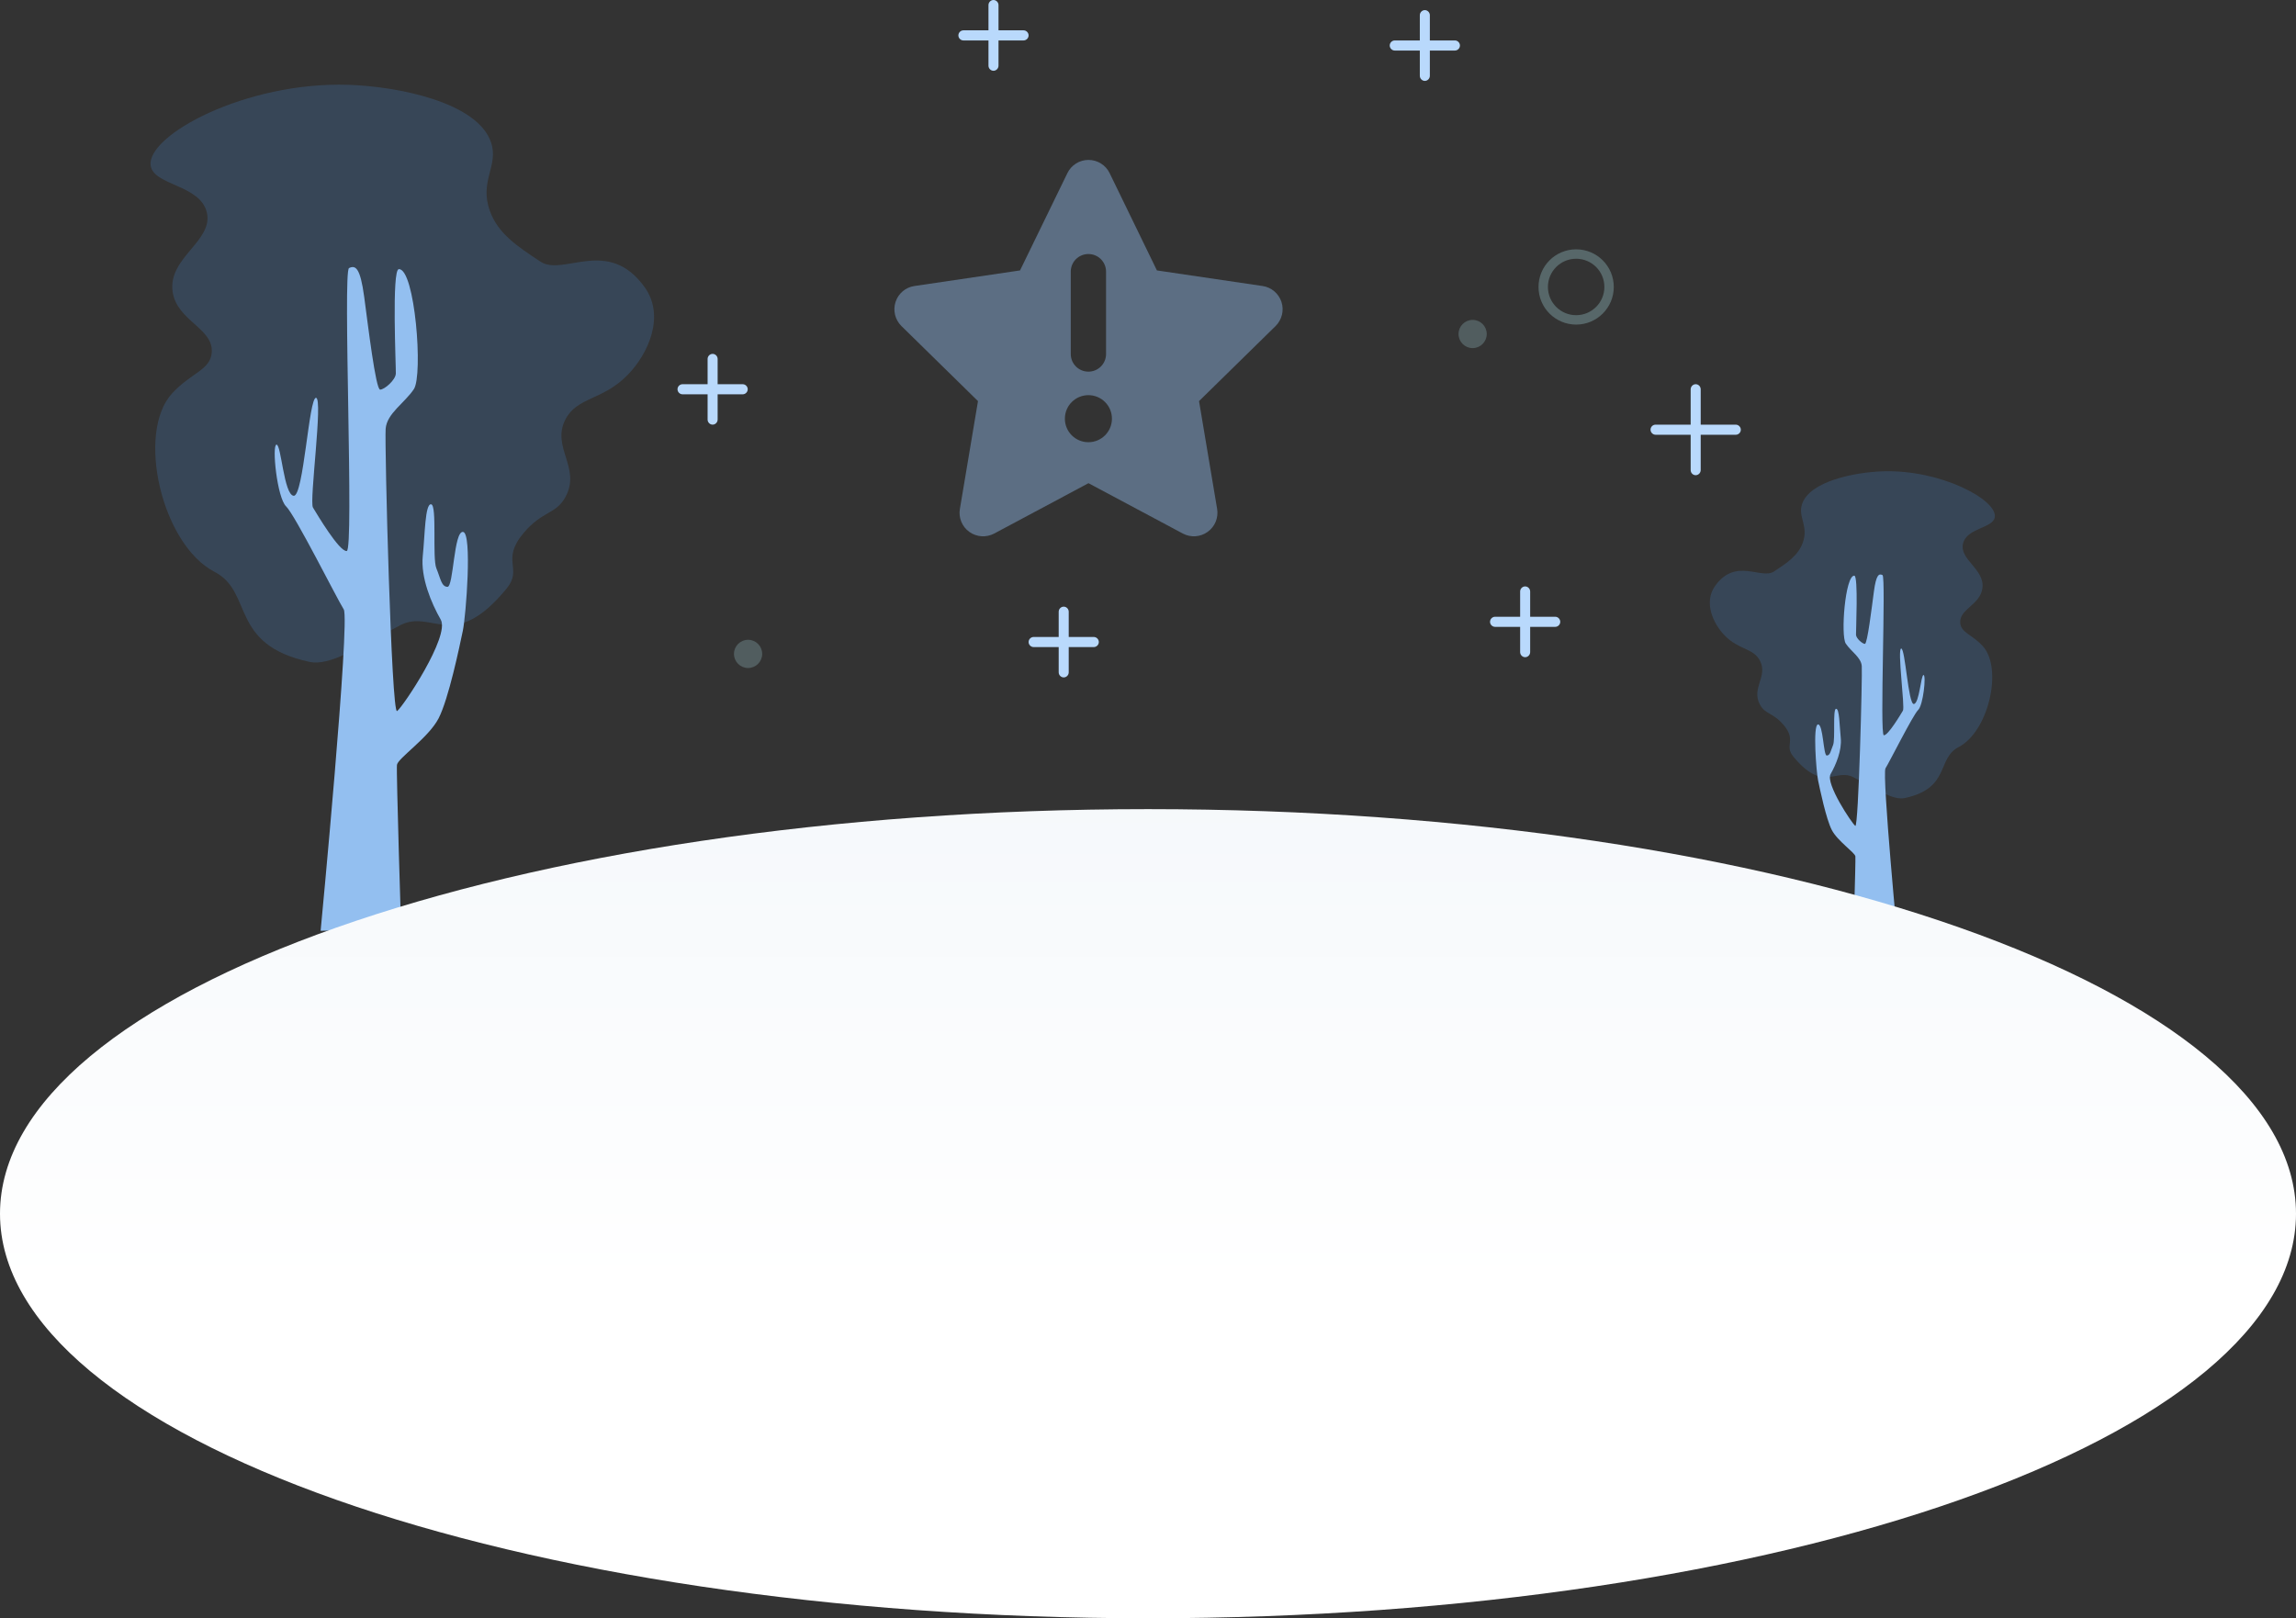 <?xml version="1.0" encoding="UTF-8"?>
<svg width="244px" height="172px" viewBox="0 0 244 172" version="1.1" xmlns="http://www.w3.org/2000/svg" xmlns:xlink="http://www.w3.org/1999/xlink">
    <rect x="0" y="0" width="244" height="172" fill="#333333" stroke="none"/>
    <title>Group 48</title>
    <defs>
        <linearGradient x1="50%" y1="59.485%" x2="50%" y2="-22.661%" id="linearGradient-1">
            <stop stop-color="#FFFFFF" offset="0%"></stop>
            <stop stop-color="#F2F6FA" offset="100%"></stop>
        </linearGradient>
    </defs>
    <g id="Final-Design" stroke="none" stroke-width="1" fill="none" fill-rule="evenodd">
        <g id="Dashboard/AM/NoEvent-Calendar" transform="translate(-990, -1455)">
            <g id="Group-48" transform="translate(990, 1455)">
                <g id="Group-9" transform="translate(16, 9)">
                    <g id="Group">
                        <path d="M52.514,21.536 C54.704,24.6 52.898,28.589 50.718,30.832 C48.038,33.59 45.315,33.164 44.075,35.604 C42.576,38.551 45.766,40.718 44.103,43.8 C43.081,45.694 41.678,45.243 39.645,47.647 C37.17,50.575 39.597,51.408 37.841,53.55 C32.198,60.433 29.938,55.659 26.502,57.468 C22.049,59.813 19.07,61.817 16.89,61.348 C8.323,59.504 10.962,53.929 6.803,51.781 C1.182,48.877 -1.563,36.996 2.295,32.808 C4.315,30.616 6.311,30.35 6.499,28.524 C6.77,25.888 2.749,25.122 2.34,21.952 C1.878,18.357 6.698,16.615 5.981,13.579 C5.281,10.618 0.333,10.724 0.016,8.61 C-0.465,5.402 10.094,-0.341 21.029,0.016 C26.258,0.186 34.776,1.856 36.194,6.169 C37.012,8.659 34.883,10.265 36.083,13.481 C36.955,15.82 38.886,17.128 41.442,18.813 C43.871,20.414 48.641,16.114 52.514,21.536" id="Fill-1" fill="#4A90E2" opacity="0.21"></path>
                        <path d="M26.382,19.606 C28.102,19.521 28.979,30.874 27.981,32.362 C26.984,33.851 25.107,34.95 24.984,36.575 C24.86,38.2 25.592,66.994 26.199,66.577 C26.807,66.16 31.844,58.614 30.839,56.858 C29.833,55.101 28.693,52.384 28.929,50.087 C29.165,47.79 29.167,44.519 29.817,44.599 C30.467,44.679 29.922,50.314 30.374,51.406 C30.827,52.499 30.904,53.354 31.553,53.373 C32.202,53.391 32.217,47.43 33.207,47.534 C34.198,47.638 33.524,56.425 33.184,58.051 C32.843,59.678 31.679,65.293 30.605,67.361 C29.53,69.429 26.265,71.597 26.185,72.301 C26.105,73.006 26.628,89.775 26.628,89.775 L18.073,89.929 C18.073,89.929 21.233,56.865 20.528,55.764 C19.823,54.664 15.359,45.731 14.403,44.819 C13.447,43.907 12.876,38.339 13.38,38.259 C13.884,38.178 14.164,43.607 15.213,43.696 C16.263,43.784 16.828,33.192 17.588,33.285 C18.348,33.379 16.85,44.275 17.26,44.946 C17.669,45.618 20.055,49.651 20.849,49.565 C21.642,49.48 20.412,19.828 21.092,19.494 C21.773,19.16 22.284,19.437 22.702,22.54 C23.12,25.643 23.93,32.421 24.4,32.412 C24.869,32.404 26.043,31.382 26.066,30.702 C26.09,30.023 25.616,19.644 26.382,19.606" id="Fill-3" fill="#93BFF0"></path>
                    </g>
                    <g id="Group-2" transform="translate(165.705, 41.085)">
                        <path d="M0.562,12.193 C-0.677,13.928 0.345,16.186 1.579,17.456 C3.097,19.018 4.638,18.777 5.34,20.158 C6.189,21.827 4.383,23.054 5.325,24.799 C5.903,25.871 6.697,25.616 7.848,26.976 C9.25,28.634 7.876,29.106 8.87,30.319 C12.065,34.216 13.345,31.512 15.29,32.537 C17.811,33.865 19.497,34.999 20.732,34.734 C25.583,33.69 24.088,30.533 26.443,29.317 C29.625,27.673 31.18,20.946 28.995,18.575 C27.852,17.334 26.721,17.183 26.615,16.15 C26.461,14.657 28.738,14.224 28.969,12.429 C29.231,10.393 26.502,9.407 26.908,7.688 C27.304,6.012 30.106,6.072 30.286,4.875 C30.558,3.059 24.58,-0.193 18.388,0.009 C15.428,0.106 10.605,1.051 9.803,3.493 C9.339,4.903 10.545,5.812 9.866,7.633 C9.372,8.957 8.278,9.698 6.831,10.652 C5.456,11.558 2.756,9.124 0.562,12.193" id="Fill-5" fill="#4A90E2" opacity="0.21"></path>
                        <path d="M15.358,11.101 C14.384,11.052 13.887,17.48 14.452,18.323 C15.017,19.166 16.08,19.788 16.149,20.708 C16.22,21.628 15.805,37.93 15.461,37.694 C15.117,37.458 12.265,33.186 12.835,32.191 C13.404,31.197 14.049,29.659 13.916,28.358 C13.782,27.058 13.781,25.205 13.413,25.251 C13.045,25.296 13.354,28.487 13.098,29.105 C12.841,29.724 12.798,30.207 12.43,30.218 C12.062,30.229 12.054,26.854 11.493,26.913 C10.933,26.972 11.314,31.946 11.507,32.867 C11.7,33.788 12.359,36.968 12.967,38.138 C13.575,39.309 15.424,40.536 15.47,40.935 C15.515,41.334 15.218,50.828 15.218,50.828 L20.062,50.915 C20.062,50.915 18.273,32.196 18.672,31.572 C19.071,30.949 21.599,25.892 22.14,25.375 C22.681,24.859 23.005,21.707 22.719,21.661 C22.434,21.616 22.275,24.69 21.681,24.74 C21.087,24.79 20.767,18.792 20.337,18.846 C19.906,18.899 20.754,25.067 20.523,25.447 C20.291,25.828 18.94,28.111 18.491,28.063 C18.041,28.014 18.738,11.226 18.353,11.037 C17.968,10.848 17.678,11.005 17.441,12.762 C17.205,14.518 16.746,18.356 16.48,18.351 C16.214,18.346 15.55,17.768 15.536,17.383 C15.523,16.998 15.791,11.122 15.358,11.101" id="Fill-7" fill="#93BFF0"></path>
                    </g>
                </g>
                <g id="Group-12" transform="translate(0, 86)" fill="url(#linearGradient-1)">
                    <path d="M0,43 C0,66.748 54.621,86 122,86 L122,86 C189.379,86 244,66.748 244,43 L244,43 C244,19.252 189.379,0 122,0 L122,0 C54.621,0 0,19.252 0,43" id="Fill-10"></path>
                </g>
                <g id="" transform="translate(95.049, 16.997)" fill="#93BFF0" fill-rule="nonzero" opacity="0.418">
                    <path d="M20.625,0 C21.586,0 22.461,0.546 22.875,1.407 L27.899,11.745 L39.125,13.401 C40.055,13.534 40.836,14.191 41.133,15.089 C41.43,15.995 41.188,16.98 40.516,17.651 L32.375,25.636 L34.297,37.089 C34.454,38.026 34.071,38.98 33.289,39.534 C32.516,40.089 31.493,40.159 30.657,39.714 L20.625,34.362 L10.602,39.714 C9.758,40.159 8.735,40.089 7.961,39.534 C7.188,38.98 6.797,38.026 6.961,37.089 L8.883,25.636 L0.741,17.651 C0.068,16.98 -0.171,15.995 0.125,15.089 C0.419,14.191 1.198,13.534 2.135,13.401 L13.352,11.745 L18.383,1.407 C18.797,0.546 19.672,0 20.625,0 L20.625,0 Z M18.743,11.878 L18.743,20.628 C18.743,21.667 19.579,22.503 20.618,22.503 C21.657,22.503 22.493,21.667 22.493,20.628 L22.493,11.878 C22.493,10.839 21.657,10.003 20.618,10.003 C19.579,10.003 18.743,10.839 18.743,11.878 Z M20.618,25.003 C19.235,25.003 18.118,26.12 18.118,27.503 C18.118,28.886 19.235,30.003 20.618,30.003 C22,30.003 23.118,28.886 23.118,27.503 C23.118,26.12 22,25.003 20.618,25.003 Z" id="Shape"></path>
                </g>
                <path d="M151.953,4.299 L151.953,1.616 C151.953,1.325 151.714,1.075 151.42,1.075 C151.134,1.075 150.887,1.317 150.887,1.616 L150.887,4.299 L148.225,4.299 C147.937,4.299 147.689,4.539 147.689,4.836 C147.689,5.124 147.929,5.373 148.225,5.373 L150.887,5.373 L150.887,8.056 C150.887,8.347 151.125,8.597 151.42,8.597 C151.706,8.597 151.953,8.355 151.953,8.056 L151.953,5.373 L154.614,5.373 C154.903,5.373 155.151,5.133 155.151,4.836 C155.151,4.548 154.911,4.299 154.614,4.299 L151.953,4.299 Z M180.736,45.134 L180.736,41.384 C180.736,41.075 180.497,40.836 180.203,40.836 C179.917,40.836 179.67,41.081 179.67,41.384 L179.67,45.134 L175.949,45.134 C175.643,45.134 175.406,45.375 175.406,45.672 C175.406,45.96 175.649,46.209 175.949,46.209 L179.67,46.209 L179.67,49.96 C179.67,50.268 179.908,50.507 180.203,50.507 C180.489,50.507 180.736,50.262 180.736,49.96 L180.736,46.209 L184.457,46.209 C184.763,46.209 185,45.968 185,45.672 C185,45.384 184.757,45.134 184.457,45.134 L180.736,45.134 Z M106.113,3.224 L106.113,0.541 C106.113,0.25 105.875,0 105.58,0 C105.294,0 105.047,0.242 105.047,0.541 L105.047,3.224 L102.386,3.224 C102.097,3.224 101.849,3.464 101.849,3.761 C101.849,4.049 102.089,4.299 102.386,4.299 L105.047,4.299 L105.047,6.981 C105.047,7.272 105.286,7.522 105.58,7.522 C105.866,7.522 106.113,7.28 106.113,6.981 L106.113,4.299 L108.775,4.299 C109.063,4.299 109.311,4.058 109.311,3.761 C109.311,3.473 109.071,3.224 108.775,3.224 L106.113,3.224 Z M162.613,65.552 L162.613,62.869 C162.613,62.579 162.375,62.328 162.08,62.328 C161.794,62.328 161.547,62.571 161.547,62.869 L161.547,65.552 L158.886,65.552 C158.597,65.552 158.349,65.793 158.349,66.09 C158.349,66.378 158.589,66.627 158.886,66.627 L161.547,66.627 L161.547,69.31 C161.547,69.6 161.786,69.851 162.08,69.851 C162.366,69.851 162.613,69.609 162.613,69.31 L162.613,66.627 L165.275,66.627 C165.563,66.627 165.811,66.386 165.811,66.09 C165.811,65.801 165.571,65.552 165.275,65.552 L162.613,65.552 Z M76.264,40.836 L76.264,38.153 C76.264,37.862 76.026,37.612 75.731,37.612 C75.445,37.612 75.198,37.854 75.198,38.153 L75.198,40.836 L72.537,40.836 C72.248,40.836 72,41.076 72,41.373 C72,41.661 72.24,41.91 72.537,41.91 L75.198,41.91 L75.198,44.593 C75.198,44.884 75.437,45.134 75.731,45.134 C76.017,45.134 76.264,44.892 76.264,44.593 L76.264,41.91 L78.926,41.91 C79.214,41.91 79.462,41.67 79.462,41.373 C79.462,41.085 79.222,40.836 78.926,40.836 L76.264,40.836 Z M113.575,67.701 L113.575,65.019 C113.575,64.728 113.337,64.478 113.042,64.478 C112.757,64.478 112.509,64.72 112.509,65.019 L112.509,67.701 L109.848,67.701 C109.56,67.701 109.311,67.942 109.311,68.239 C109.311,68.527 109.552,68.776 109.848,68.776 L112.509,68.776 L112.509,71.459 C112.509,71.75 112.748,72 113.042,72 C113.328,72 113.575,71.758 113.575,71.459 L113.575,68.776 L116.237,68.776 C116.525,68.776 116.774,68.536 116.774,68.239 C116.774,67.951 116.533,67.701 116.237,67.701 L113.575,67.701 Z" id="Shape" fill="#B9D9FC" fill-rule="nonzero"></path>
                <circle id="Oval" stroke-opacity="0.492" stroke="#7D9CA0" cx="167.5" cy="30.5" r="3.5"></circle>
                <circle id="Oval" fill-opacity="0.4" fill="#7D9CA0" fill-rule="nonzero" cx="156.5" cy="35.5" r="1.5"></circle>
                <circle id="Oval" fill-opacity="0.4" fill="#7D9CA0" fill-rule="nonzero" cx="79.5" cy="69.5" r="1.5"></circle>
            </g>
        </g>
    </g>
</svg>